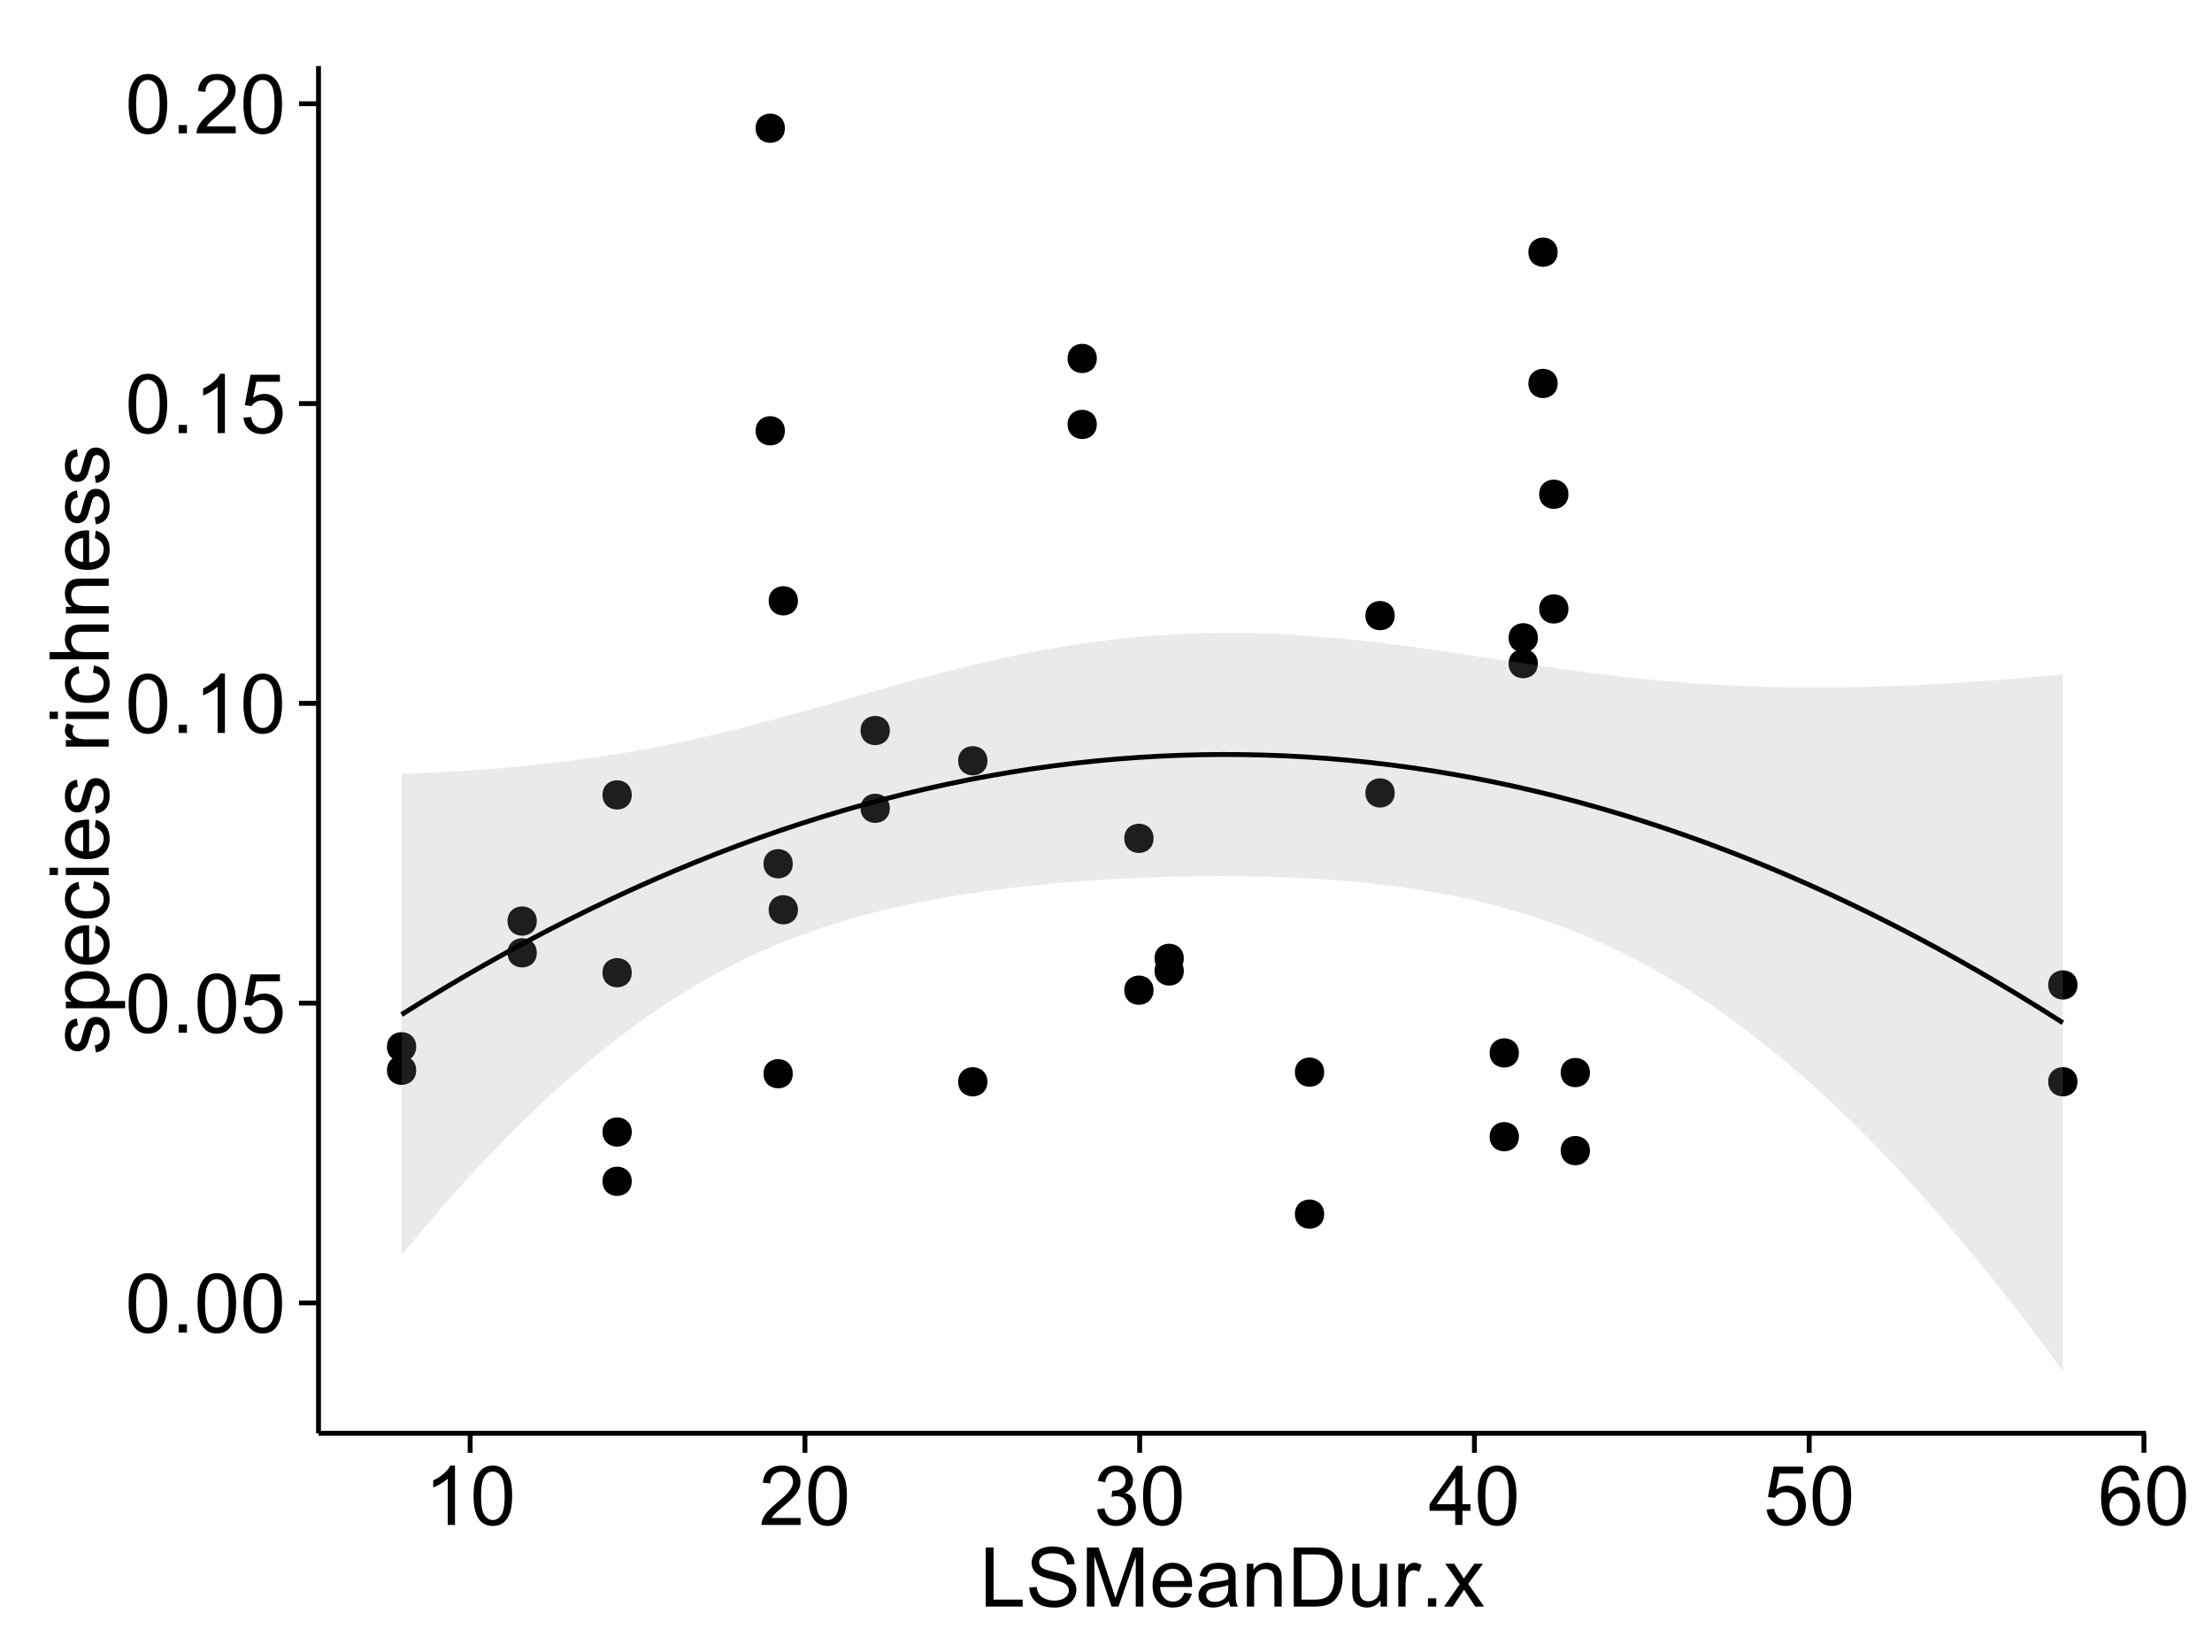 <?xml version="1.0" encoding="UTF-8"?>
<svg xmlns="http://www.w3.org/2000/svg" xmlns:xlink="http://www.w3.org/1999/xlink" width="482pt" height="360pt" viewBox="0 0 482 360" version="1.1">
<defs>
<g>
<symbol overflow="visible" id="glyph0-0">
<path style="stroke:none;" d="M 0.746 -6.355 C 0.742 -7.875 0.898 -9.102 1.215 -10.031 C 1.527 -10.961 1.996 -11.676 2.613 -12.18 C 3.23 -12.684 4.008 -12.938 4.949 -12.938 C 5.637 -12.938 6.242 -12.797 6.766 -12.52 C 7.285 -12.238 7.715 -11.836 8.059 -11.316 C 8.395 -10.789 8.664 -10.152 8.859 -9.398 C 9.051 -8.645 9.145 -7.629 9.148 -6.355 C 9.145 -4.84 8.992 -3.617 8.684 -2.691 C 8.371 -1.762 7.906 -1.047 7.289 -0.539 C 6.672 -0.035 5.891 0.215 4.949 0.219 C 3.703 0.215 2.727 -0.227 2.023 -1.117 C 1.168 -2.188 0.742 -3.934 0.746 -6.355 Z M 2.375 -6.355 C 2.371 -4.234 2.621 -2.824 3.117 -2.129 C 3.609 -1.426 4.219 -1.078 4.949 -1.082 C 5.672 -1.078 6.281 -1.43 6.781 -2.137 C 7.273 -2.836 7.523 -4.242 7.523 -6.355 C 7.523 -8.473 7.273 -9.883 6.781 -10.582 C 6.281 -11.277 5.664 -11.625 4.93 -11.629 C 4.199 -11.625 3.621 -11.316 3.191 -10.703 C 2.645 -9.918 2.371 -8.469 2.375 -6.355 Z M 2.375 -6.355 "/>
</symbol>
<symbol overflow="visible" id="glyph0-1">
<path style="stroke:none;" d="M 1.633 0 L 1.633 -1.801 L 3.438 -1.801 L 3.438 0 Z M 1.633 0 "/>
</symbol>
<symbol overflow="visible" id="glyph0-2">
<path style="stroke:none;" d="M 0.746 -3.375 L 2.406 -3.516 C 2.527 -2.707 2.812 -2.098 3.266 -1.691 C 3.711 -1.281 4.254 -1.078 4.887 -1.082 C 5.648 -1.078 6.293 -1.363 6.82 -1.941 C 7.344 -2.512 7.605 -3.273 7.609 -4.227 C 7.605 -5.125 7.352 -5.84 6.848 -6.363 C 6.34 -6.883 5.676 -7.141 4.859 -7.145 C 4.344 -7.141 3.887 -7.027 3.48 -6.797 C 3.07 -6.566 2.746 -6.266 2.516 -5.898 L 1.027 -6.09 L 2.277 -12.711 L 8.684 -12.711 L 8.684 -11.195 L 3.543 -11.195 L 2.848 -7.734 C 3.621 -8.273 4.43 -8.543 5.281 -8.543 C 6.402 -8.543 7.352 -8.152 8.129 -7.371 C 8.898 -6.59 9.285 -5.586 9.289 -4.367 C 9.285 -3.195 8.945 -2.188 8.27 -1.344 C 7.441 -0.301 6.316 0.215 4.887 0.219 C 3.715 0.215 2.758 -0.109 2.016 -0.766 C 1.273 -1.418 0.848 -2.289 0.746 -3.375 Z M 0.746 -3.375 "/>
</symbol>
<symbol overflow="visible" id="glyph0-3">
<path style="stroke:none;" d="M 6.707 0 L 5.125 0 L 5.125 -10.082 C 4.742 -9.715 4.242 -9.352 3.625 -8.988 C 3.004 -8.625 2.449 -8.352 1.961 -8.172 L 1.961 -9.703 C 2.844 -10.117 3.617 -10.621 4.281 -11.215 C 4.941 -11.805 5.41 -12.379 5.688 -12.938 L 6.707 -12.938 Z M 6.707 0 "/>
</symbol>
<symbol overflow="visible" id="glyph0-4">
<path style="stroke:none;" d="M 9.062 -1.52 L 9.062 0 L 0.547 0 C 0.531 -0.379 0.594 -0.742 0.73 -1.098 C 0.945 -1.676 1.293 -2.25 1.77 -2.812 C 2.246 -3.375 2.934 -4.023 3.84 -4.766 C 5.238 -5.906 6.188 -6.816 6.68 -7.492 C 7.172 -8.16 7.418 -8.793 7.418 -9.395 C 7.418 -10.02 7.191 -10.551 6.746 -10.98 C 6.293 -11.41 5.711 -11.625 4.992 -11.629 C 4.23 -11.625 3.621 -11.395 3.164 -10.941 C 2.703 -10.48 2.469 -9.848 2.469 -9.043 L 0.844 -9.211 C 0.953 -10.422 1.371 -11.344 2.102 -11.984 C 2.824 -12.617 3.801 -12.938 5.027 -12.938 C 6.262 -12.938 7.238 -12.594 7.961 -11.91 C 8.68 -11.223 9.039 -10.371 9.043 -9.359 C 9.039 -8.84 8.934 -8.336 8.727 -7.84 C 8.512 -7.34 8.164 -6.812 7.676 -6.266 C 7.188 -5.711 6.375 -4.957 5.238 -4 C 4.285 -3.199 3.676 -2.66 3.41 -2.379 C 3.141 -2.094 2.918 -1.805 2.742 -1.52 Z M 9.062 -1.52 "/>
</symbol>
<symbol overflow="visible" id="glyph0-5">
<path style="stroke:none;" d="M 0.758 -3.402 L 2.336 -3.613 C 2.516 -2.711 2.824 -2.062 3.266 -1.672 C 3.699 -1.273 4.23 -1.078 4.859 -1.082 C 5.602 -1.078 6.23 -1.336 6.746 -1.855 C 7.254 -2.367 7.512 -3.004 7.516 -3.77 C 7.512 -4.492 7.273 -5.094 6.801 -5.566 C 6.324 -6.035 5.723 -6.27 4.992 -6.273 C 4.691 -6.27 4.316 -6.211 3.875 -6.102 L 4.051 -7.488 C 4.152 -7.473 4.238 -7.465 4.305 -7.469 C 4.977 -7.465 5.582 -7.641 6.125 -7.996 C 6.66 -8.344 6.93 -8.887 6.934 -9.625 C 6.93 -10.199 6.734 -10.68 6.344 -11.062 C 5.949 -11.445 5.441 -11.637 4.824 -11.637 C 4.207 -11.637 3.695 -11.441 3.285 -11.055 C 2.875 -10.668 2.613 -10.09 2.496 -9.316 L 0.914 -9.598 C 1.105 -10.656 1.543 -11.477 2.23 -12.062 C 2.914 -12.645 3.766 -12.938 4.789 -12.938 C 5.488 -12.938 6.137 -12.785 6.73 -12.484 C 7.32 -12.18 7.773 -11.77 8.09 -11.25 C 8.402 -10.727 8.559 -10.172 8.562 -9.59 C 8.559 -9.031 8.41 -8.523 8.113 -8.066 C 7.812 -7.609 7.371 -7.246 6.785 -6.977 C 7.547 -6.801 8.137 -6.438 8.562 -5.883 C 8.98 -5.328 9.191 -4.633 9.195 -3.805 C 9.191 -2.676 8.781 -1.723 7.965 -0.945 C 7.141 -0.164 6.105 0.223 4.852 0.227 C 3.719 0.223 2.777 -0.109 2.035 -0.781 C 1.285 -1.453 0.859 -2.328 0.758 -3.402 Z M 0.758 -3.402 "/>
</symbol>
<symbol overflow="visible" id="glyph0-6">
<path style="stroke:none;" d="M 5.82 0 L 5.82 -3.086 L 0.227 -3.086 L 0.227 -4.535 L 6.109 -12.883 L 7.398 -12.883 L 7.398 -4.535 L 9.141 -4.535 L 9.141 -3.086 L 7.398 -3.086 L 7.398 0 Z M 5.82 -4.535 L 5.82 -10.344 L 1.785 -4.535 Z M 5.82 -4.535 "/>
</symbol>
<symbol overflow="visible" id="glyph0-7">
<path style="stroke:none;" d="M 8.957 -9.73 L 7.383 -9.605 C 7.242 -10.223 7.043 -10.676 6.785 -10.961 C 6.355 -11.41 5.828 -11.637 5.203 -11.637 C 4.695 -11.637 4.25 -11.496 3.875 -11.215 C 3.375 -10.852 2.984 -10.32 2.695 -9.625 C 2.406 -8.926 2.258 -7.934 2.25 -6.645 C 2.629 -7.223 3.094 -7.652 3.645 -7.938 C 4.195 -8.215 4.773 -8.355 5.379 -8.359 C 6.434 -8.355 7.328 -7.969 8.07 -7.195 C 8.809 -6.418 9.18 -5.414 9.184 -4.184 C 9.18 -3.371 9.008 -2.617 8.66 -1.926 C 8.312 -1.23 7.832 -0.699 7.227 -0.332 C 6.613 0.035 5.922 0.215 5.148 0.219 C 3.828 0.215 2.754 -0.266 1.922 -1.234 C 1.09 -2.199 0.672 -3.797 0.676 -6.031 C 0.672 -8.516 1.133 -10.328 2.055 -11.461 C 2.855 -12.445 3.938 -12.938 5.301 -12.938 C 6.312 -12.938 7.141 -12.652 7.789 -12.086 C 8.434 -11.516 8.824 -10.73 8.957 -9.73 Z M 2.496 -4.176 C 2.496 -3.629 2.609 -3.105 2.844 -2.609 C 3.07 -2.109 3.395 -1.73 3.812 -1.473 C 4.227 -1.207 4.664 -1.078 5.125 -1.082 C 5.789 -1.078 6.363 -1.348 6.844 -1.891 C 7.324 -2.426 7.562 -3.156 7.566 -4.086 C 7.562 -4.973 7.328 -5.676 6.855 -6.191 C 6.379 -6.703 5.781 -6.961 5.062 -6.961 C 4.348 -6.961 3.738 -6.703 3.242 -6.191 C 2.742 -5.676 2.496 -5.004 2.496 -4.176 Z M 2.496 -4.176 "/>
</symbol>
<symbol overflow="visible" id="glyph0-8">
<path style="stroke:none;" d="M 1.32 0 L 1.32 -12.883 L 3.023 -12.883 L 3.023 -1.52 L 9.367 -1.52 L 9.367 0 Z M 1.32 0 "/>
</symbol>
<symbol overflow="visible" id="glyph0-9">
<path style="stroke:none;" d="M 0.809 -4.141 L 2.418 -4.281 C 2.492 -3.633 2.668 -3.102 2.949 -2.691 C 3.223 -2.277 3.656 -1.945 4.246 -1.691 C 4.828 -1.434 5.488 -1.305 6.223 -1.309 C 6.871 -1.305 7.445 -1.402 7.945 -1.598 C 8.441 -1.789 8.809 -2.055 9.055 -2.395 C 9.297 -2.727 9.422 -3.094 9.422 -3.5 C 9.422 -3.898 9.305 -4.25 9.07 -4.555 C 8.836 -4.852 8.449 -5.105 7.91 -5.316 C 7.562 -5.449 6.797 -5.66 5.613 -5.945 C 4.43 -6.227 3.602 -6.496 3.129 -6.75 C 2.512 -7.07 2.051 -7.469 1.754 -7.949 C 1.449 -8.422 1.301 -8.957 1.301 -9.555 C 1.301 -10.203 1.484 -10.812 1.852 -11.379 C 2.219 -11.941 2.758 -12.367 3.469 -12.664 C 4.18 -12.953 4.969 -13.102 5.836 -13.105 C 6.789 -13.102 7.629 -12.945 8.363 -12.641 C 9.09 -12.328 9.652 -11.879 10.043 -11.285 C 10.434 -10.688 10.645 -10.008 10.68 -9.254 L 9.043 -9.133 C 8.953 -9.941 8.656 -10.555 8.152 -10.977 C 7.641 -11.391 6.895 -11.602 5.906 -11.602 C 4.875 -11.602 4.121 -11.41 3.652 -11.035 C 3.176 -10.652 2.941 -10.199 2.945 -9.668 C 2.941 -9.203 3.109 -8.82 3.445 -8.523 C 3.773 -8.223 4.629 -7.918 6.016 -7.605 C 7.398 -7.293 8.348 -7.02 8.867 -6.785 C 9.613 -6.438 10.168 -5.996 10.527 -5.469 C 10.883 -4.938 11.062 -4.328 11.066 -3.641 C 11.062 -2.949 10.867 -2.305 10.477 -1.699 C 10.082 -1.09 9.516 -0.617 8.781 -0.285 C 8.043 0.051 7.215 0.215 6.301 0.219 C 5.133 0.215 4.156 0.051 3.371 -0.289 C 2.578 -0.625 1.961 -1.137 1.516 -1.824 C 1.066 -2.504 0.832 -3.277 0.809 -4.141 Z M 0.809 -4.141 "/>
</symbol>
<symbol overflow="visible" id="glyph0-10">
<path style="stroke:none;" d="M 1.336 0 L 1.336 -12.883 L 3.902 -12.883 L 6.953 -3.762 C 7.23 -2.91 7.434 -2.273 7.566 -1.855 C 7.711 -2.32 7.941 -3.008 8.254 -3.922 L 11.336 -12.883 L 13.633 -12.883 L 13.633 0 L 11.988 0 L 11.988 -10.785 L 8.242 0 L 6.707 0 L 2.98 -10.969 L 2.98 0 Z M 1.336 0 "/>
</symbol>
<symbol overflow="visible" id="glyph0-11">
<path style="stroke:none;" d="M 7.578 -3.008 L 9.211 -2.805 C 8.953 -1.848 8.473 -1.105 7.777 -0.578 C 7.078 -0.051 6.188 0.211 5.105 0.211 C 3.738 0.211 2.656 -0.207 1.859 -1.051 C 1.055 -1.887 0.656 -3.066 0.66 -4.586 C 0.656 -6.156 1.059 -7.375 1.871 -8.246 C 2.676 -9.109 3.727 -9.543 5.02 -9.547 C 6.266 -9.543 7.285 -9.117 8.078 -8.27 C 8.867 -7.418 9.262 -6.223 9.266 -4.684 C 9.262 -4.586 9.258 -4.445 9.254 -4.262 L 2.293 -4.262 C 2.348 -3.234 2.641 -2.449 3.164 -1.906 C 3.684 -1.359 4.332 -1.09 5.117 -1.09 C 5.691 -1.09 6.188 -1.242 6.598 -1.547 C 7.008 -1.852 7.332 -2.336 7.578 -3.008 Z M 2.383 -5.562 L 7.594 -5.562 C 7.523 -6.344 7.324 -6.934 6.996 -7.328 C 6.492 -7.934 5.836 -8.238 5.035 -8.242 C 4.305 -8.238 3.695 -7.996 3.203 -7.512 C 2.707 -7.027 2.434 -6.375 2.383 -5.562 Z M 2.383 -5.562 "/>
</symbol>
<symbol overflow="visible" id="glyph0-12">
<path style="stroke:none;" d="M 7.277 -1.152 C 6.691 -0.652 6.125 -0.301 5.586 -0.098 C 5.039 0.109 4.457 0.211 3.84 0.211 C 2.812 0.211 2.027 -0.039 1.477 -0.539 C 0.922 -1.039 0.645 -1.68 0.648 -2.461 C 0.645 -2.918 0.75 -3.336 0.961 -3.715 C 1.168 -4.09 1.438 -4.391 1.777 -4.621 C 2.113 -4.848 2.496 -5.02 2.918 -5.141 C 3.227 -5.219 3.695 -5.301 4.324 -5.379 C 5.602 -5.531 6.539 -5.711 7.145 -5.922 C 7.148 -6.137 7.152 -6.273 7.156 -6.336 C 7.152 -6.977 7.004 -7.434 6.707 -7.699 C 6.301 -8.055 5.699 -8.23 4.906 -8.234 C 4.156 -8.23 3.609 -8.102 3.258 -7.844 C 2.902 -7.582 2.637 -7.121 2.469 -6.461 L 0.922 -6.672 C 1.059 -7.332 1.293 -7.867 1.617 -8.273 C 1.938 -8.68 2.402 -8.992 3.016 -9.215 C 3.621 -9.434 4.328 -9.543 5.133 -9.547 C 5.93 -9.543 6.574 -9.449 7.074 -9.266 C 7.566 -9.074 7.934 -8.84 8.172 -8.555 C 8.402 -8.27 8.566 -7.91 8.664 -7.48 C 8.715 -7.207 8.742 -6.719 8.746 -6.02 L 8.746 -3.91 C 8.742 -2.434 8.773 -1.504 8.844 -1.117 C 8.906 -0.727 9.043 -0.355 9.246 0 L 7.594 0 C 7.43 -0.328 7.324 -0.711 7.277 -1.152 Z M 7.145 -4.684 C 6.566 -4.445 5.707 -4.246 4.562 -4.086 C 3.91 -3.988 3.449 -3.883 3.18 -3.77 C 2.91 -3.648 2.703 -3.477 2.555 -3.254 C 2.406 -3.027 2.332 -2.777 2.336 -2.504 C 2.332 -2.078 2.492 -1.727 2.816 -1.449 C 3.133 -1.164 3.602 -1.023 4.219 -1.027 C 4.828 -1.023 5.367 -1.156 5.844 -1.426 C 6.312 -1.691 6.664 -2.059 6.891 -2.523 C 7.059 -2.879 7.141 -3.406 7.145 -4.105 Z M 7.145 -4.684 "/>
</symbol>
<symbol overflow="visible" id="glyph0-13">
<path style="stroke:none;" d="M 1.188 0 L 1.188 -9.336 L 2.609 -9.336 L 2.609 -8.008 C 3.293 -9.031 4.285 -9.543 5.582 -9.547 C 6.141 -9.543 6.656 -9.441 7.133 -9.242 C 7.602 -9.035 7.957 -8.77 8.191 -8.445 C 8.426 -8.113 8.59 -7.727 8.684 -7.277 C 8.742 -6.98 8.77 -6.465 8.773 -5.738 L 8.773 0 L 7.188 0 L 7.188 -5.68 C 7.184 -6.32 7.121 -6.801 7.004 -7.121 C 6.879 -7.438 6.66 -7.695 6.348 -7.887 C 6.031 -8.074 5.664 -8.168 5.246 -8.172 C 4.566 -8.168 3.984 -7.953 3.5 -7.531 C 3.008 -7.102 2.766 -6.293 2.77 -5.098 L 2.77 0 Z M 1.188 0 "/>
</symbol>
<symbol overflow="visible" id="glyph0-14">
<path style="stroke:none;" d="M 1.391 0 L 1.391 -12.883 L 5.828 -12.883 C 6.824 -12.879 7.59 -12.816 8.121 -12.699 C 8.855 -12.527 9.484 -12.223 10.012 -11.777 C 10.688 -11.199 11.195 -10.465 11.535 -9.574 C 11.867 -8.68 12.035 -7.656 12.039 -6.512 C 12.035 -5.531 11.922 -4.664 11.695 -3.91 C 11.469 -3.152 11.176 -2.527 10.816 -2.035 C 10.457 -1.535 10.066 -1.145 9.645 -0.863 C 9.219 -0.574 8.703 -0.359 8.105 -0.219 C 7.504 -0.07 6.816 0 6.039 0 Z M 3.094 -1.52 L 5.844 -1.52 C 6.688 -1.516 7.355 -1.598 7.844 -1.758 C 8.324 -1.914 8.711 -2.137 9 -2.426 C 9.402 -2.828 9.715 -3.371 9.941 -4.055 C 10.164 -4.734 10.277 -5.562 10.281 -6.539 C 10.277 -7.887 10.055 -8.922 9.617 -9.645 C 9.172 -10.367 8.637 -10.852 8.008 -11.102 C 7.547 -11.273 6.812 -11.359 5.801 -11.363 L 3.094 -11.363 Z M 3.094 -1.52 "/>
</symbol>
<symbol overflow="visible" id="glyph0-15">
<path style="stroke:none;" d="M 7.305 0 L 7.305 -1.371 C 6.574 -0.316 5.586 0.211 4.344 0.211 C 3.789 0.211 3.273 0.105 2.797 -0.105 C 2.316 -0.316 1.965 -0.578 1.734 -0.898 C 1.504 -1.215 1.34 -1.609 1.25 -2.074 C 1.18 -2.383 1.148 -2.875 1.152 -3.551 L 1.152 -9.336 L 2.734 -9.336 L 2.734 -4.156 C 2.73 -3.328 2.762 -2.773 2.828 -2.488 C 2.926 -2.07 3.137 -1.742 3.461 -1.508 C 3.781 -1.266 4.18 -1.148 4.656 -1.152 C 5.129 -1.148 5.574 -1.27 5.992 -1.516 C 6.406 -1.758 6.699 -2.09 6.875 -2.508 C 7.047 -2.926 7.137 -3.531 7.137 -4.332 L 7.137 -9.336 L 8.719 -9.336 L 8.719 0 Z M 7.305 0 "/>
</symbol>
<symbol overflow="visible" id="glyph0-16">
<path style="stroke:none;" d="M 1.168 0 L 1.168 -9.336 L 2.594 -9.336 L 2.594 -7.918 C 2.953 -8.578 3.289 -9.016 3.598 -9.23 C 3.906 -9.438 4.242 -9.543 4.613 -9.547 C 5.145 -9.543 5.688 -9.375 6.242 -9.035 L 5.695 -7.566 C 5.309 -7.793 4.922 -7.91 4.535 -7.91 C 4.188 -7.91 3.875 -7.805 3.602 -7.598 C 3.324 -7.387 3.129 -7.098 3.016 -6.734 C 2.836 -6.168 2.746 -5.555 2.75 -4.887 L 2.75 0 Z M 1.168 0 "/>
</symbol>
<symbol overflow="visible" id="glyph0-17">
<path style="stroke:none;" d="M 0.133 0 L 3.543 -4.852 L 0.387 -9.336 L 2.363 -9.336 L 3.797 -7.145 C 4.066 -6.727 4.281 -6.379 4.445 -6.102 C 4.703 -6.484 4.941 -6.828 5.16 -7.129 L 6.734 -9.336 L 8.621 -9.336 L 5.398 -4.938 L 8.867 0 L 6.926 0 L 5.008 -2.898 L 4.5 -3.684 L 2.047 0 Z M 0.133 0 "/>
</symbol>
<symbol overflow="visible" id="glyph1-0">
<path style="stroke:none;" d="M -2.785 -0.555 L -3.031 -2.117 C -2.402 -2.203 -1.922 -2.449 -1.59 -2.852 C -1.254 -3.25 -1.09 -3.812 -1.09 -4.535 C -1.09 -5.262 -1.234 -5.801 -1.531 -6.152 C -1.824 -6.504 -2.172 -6.68 -2.574 -6.68 C -2.926 -6.68 -3.207 -6.523 -3.418 -6.215 C -3.555 -5.996 -3.734 -5.457 -3.953 -4.598 C -4.246 -3.434 -4.5 -2.629 -4.715 -2.184 C -4.926 -1.734 -5.223 -1.395 -5.602 -1.164 C -5.98 -0.93 -6.398 -0.812 -6.855 -0.816 C -7.27 -0.812 -7.652 -0.91 -8.012 -1.102 C -8.363 -1.293 -8.66 -1.551 -8.895 -1.883 C -9.074 -2.125 -9.227 -2.461 -9.355 -2.887 C -9.48 -3.309 -9.543 -3.766 -9.547 -4.254 C -9.543 -4.984 -9.438 -5.625 -9.23 -6.184 C -9.016 -6.734 -8.73 -7.145 -8.371 -7.41 C -8.008 -7.672 -7.527 -7.852 -6.926 -7.953 L -6.715 -6.406 C -7.195 -6.332 -7.57 -6.129 -7.84 -5.797 C -8.105 -5.457 -8.238 -4.98 -8.242 -4.367 C -8.238 -3.637 -8.117 -3.121 -7.883 -2.812 C -7.641 -2.5 -7.359 -2.344 -7.039 -2.348 C -6.832 -2.344 -6.648 -2.406 -6.484 -2.539 C -6.312 -2.664 -6.172 -2.867 -6.062 -3.148 C -6.004 -3.301 -5.871 -3.766 -5.66 -4.543 C -5.359 -5.66 -5.113 -6.441 -4.926 -6.887 C -4.734 -7.324 -4.457 -7.672 -4.094 -7.926 C -3.73 -8.176 -3.281 -8.301 -2.742 -8.305 C -2.211 -8.301 -1.711 -8.148 -1.25 -7.844 C -0.781 -7.535 -0.422 -7.09 -0.172 -6.512 C 0.086 -5.926 0.211 -5.27 0.211 -4.543 C 0.211 -3.328 -0.039 -2.406 -0.543 -1.77 C -1.047 -1.133 -1.793 -0.727 -2.785 -0.555 Z M -2.785 -0.555 "/>
</symbol>
<symbol overflow="visible" id="glyph1-1">
<path style="stroke:none;" d="M 3.578 -1.188 L -9.336 -1.188 L -9.336 -2.629 L -8.121 -2.629 C -8.594 -2.965 -8.949 -3.348 -9.188 -3.777 C -9.426 -4.203 -9.543 -4.723 -9.547 -5.336 C -9.543 -6.129 -9.34 -6.832 -8.93 -7.445 C -8.516 -8.051 -7.934 -8.512 -7.191 -8.824 C -6.441 -9.133 -5.625 -9.285 -4.738 -9.289 C -3.781 -9.285 -2.922 -9.113 -2.156 -8.773 C -1.391 -8.43 -0.805 -7.934 -0.398 -7.281 C 0.008 -6.625 0.211 -5.938 0.211 -5.219 C 0.211 -4.691 0.102 -4.219 -0.121 -3.801 C -0.344 -3.379 -0.625 -3.035 -0.965 -2.77 L 3.578 -2.77 Z M -4.613 -2.621 C -3.41 -2.613 -2.523 -2.855 -1.949 -3.348 C -1.375 -3.832 -1.09 -4.422 -1.09 -5.117 C -1.09 -5.816 -1.387 -6.418 -1.98 -6.922 C -2.574 -7.418 -3.496 -7.668 -4.746 -7.672 C -5.934 -7.668 -6.824 -7.426 -7.418 -6.938 C -8.008 -6.449 -8.301 -5.863 -8.305 -5.188 C -8.301 -4.508 -7.988 -3.914 -7.359 -3.398 C -6.727 -2.879 -5.809 -2.617 -4.613 -2.621 Z M -4.613 -2.621 "/>
</symbol>
<symbol overflow="visible" id="glyph1-2">
<path style="stroke:none;" d="M -3.004 -7.578 L -2.805 -9.211 C -1.848 -8.953 -1.105 -8.473 -0.578 -7.777 C -0.051 -7.078 0.211 -6.188 0.211 -5.105 C 0.211 -3.738 -0.207 -2.656 -1.051 -1.859 C -1.887 -1.055 -3.066 -0.656 -4.586 -0.66 C -6.156 -0.656 -7.375 -1.059 -8.246 -1.871 C -9.109 -2.676 -9.543 -3.727 -9.547 -5.02 C -9.543 -6.266 -9.117 -7.285 -8.27 -8.078 C -7.418 -8.867 -6.223 -9.262 -4.684 -9.266 C -4.586 -9.262 -4.445 -9.258 -4.262 -9.254 L -4.262 -2.293 C -3.234 -2.348 -2.449 -2.641 -1.906 -3.164 C -1.359 -3.684 -1.09 -4.332 -1.09 -5.117 C -1.09 -5.691 -1.242 -6.188 -1.547 -6.598 C -1.852 -7.008 -2.336 -7.332 -3.004 -7.578 Z M -5.562 -2.383 L -5.562 -7.594 C -6.344 -7.523 -6.934 -7.324 -7.328 -6.996 C -7.934 -6.492 -8.238 -5.836 -8.242 -5.035 C -8.238 -4.305 -7.996 -3.695 -7.512 -3.203 C -7.027 -2.707 -6.375 -2.434 -5.562 -2.383 Z M -5.562 -2.383 "/>
</symbol>
<symbol overflow="visible" id="glyph1-3">
<path style="stroke:none;" d="M -3.418 -7.277 L -3.215 -8.832 C -2.141 -8.66 -1.301 -8.227 -0.699 -7.527 C -0.09 -6.824 0.211 -5.965 0.211 -4.949 C 0.211 -3.668 -0.203 -2.641 -1.039 -1.867 C -1.871 -1.09 -3.07 -0.703 -4.633 -0.703 C -5.637 -0.703 -6.52 -0.867 -7.277 -1.203 C -8.031 -1.535 -8.598 -2.047 -8.977 -2.73 C -9.355 -3.41 -9.543 -4.152 -9.547 -4.957 C -9.543 -5.969 -9.289 -6.797 -8.777 -7.441 C -8.262 -8.086 -7.531 -8.5 -6.59 -8.684 L -6.355 -7.145 C -6.98 -6.996 -7.453 -6.738 -7.77 -6.367 C -8.082 -5.992 -8.238 -5.543 -8.242 -5.02 C -8.238 -4.219 -7.953 -3.57 -7.387 -3.074 C -6.812 -2.574 -5.91 -2.324 -4.676 -2.328 C -3.422 -2.324 -2.508 -2.566 -1.941 -3.047 C -1.371 -3.527 -1.09 -4.152 -1.09 -4.93 C -1.09 -5.547 -1.277 -6.066 -1.66 -6.484 C -2.035 -6.898 -2.621 -7.164 -3.418 -7.277 Z M -3.418 -7.277 "/>
</symbol>
<symbol overflow="visible" id="glyph1-4">
<path style="stroke:none;" d="M -11.066 -1.195 L -12.883 -1.195 L -12.883 -2.777 L -11.066 -2.777 Z M 0 -1.195 L -9.336 -1.195 L -9.336 -2.777 L 0 -2.777 Z M 0 -1.195 "/>
</symbol>
<symbol overflow="visible" id="glyph1-5">
<path style="stroke:none;" d=""/>
</symbol>
<symbol overflow="visible" id="glyph1-6">
<path style="stroke:none;" d="M 0 -1.168 L -9.336 -1.168 L -9.336 -2.594 L -7.918 -2.594 C -8.578 -2.953 -9.016 -3.289 -9.23 -3.598 C -9.438 -3.906 -9.543 -4.242 -9.547 -4.613 C -9.543 -5.145 -9.375 -5.688 -9.035 -6.242 L -7.566 -5.695 C -7.793 -5.309 -7.91 -4.922 -7.91 -4.535 C -7.91 -4.188 -7.805 -3.875 -7.598 -3.602 C -7.387 -3.324 -7.098 -3.129 -6.734 -3.016 C -6.168 -2.836 -5.555 -2.746 -4.887 -2.75 L 0 -2.75 Z M 0 -1.168 "/>
</symbol>
<symbol overflow="visible" id="glyph1-7">
<path style="stroke:none;" d="M 0 -1.188 L -12.883 -1.188 L -12.883 -2.77 L -8.262 -2.77 C -9.117 -3.504 -9.543 -4.434 -9.547 -5.562 C -9.543 -6.25 -9.406 -6.852 -9.137 -7.363 C -8.859 -7.871 -8.484 -8.234 -8.004 -8.457 C -7.523 -8.676 -6.824 -8.789 -5.914 -8.789 L 0 -8.789 L 0 -7.207 L -5.914 -7.207 C -6.703 -7.207 -7.281 -7.035 -7.641 -6.691 C -8 -6.348 -8.18 -5.863 -8.184 -5.238 C -8.18 -4.77 -8.059 -4.328 -7.816 -3.914 C -7.574 -3.5 -7.242 -3.203 -6.828 -3.031 C -6.406 -2.852 -5.832 -2.766 -5.105 -2.77 L 0 -2.77 Z M 0 -1.188 "/>
</symbol>
<symbol overflow="visible" id="glyph1-8">
<path style="stroke:none;" d="M 0 -1.188 L -9.336 -1.188 L -9.336 -2.609 L -8.008 -2.609 C -9.031 -3.293 -9.543 -4.285 -9.547 -5.582 C -9.543 -6.141 -9.441 -6.656 -9.242 -7.133 C -9.035 -7.602 -8.77 -7.957 -8.445 -8.191 C -8.113 -8.426 -7.727 -8.59 -7.277 -8.684 C -6.98 -8.742 -6.465 -8.77 -5.738 -8.773 L 0 -8.773 L 0 -7.188 L -5.68 -7.188 C -6.32 -7.184 -6.801 -7.121 -7.121 -7.004 C -7.438 -6.879 -7.695 -6.66 -7.887 -6.348 C -8.074 -6.031 -8.168 -5.664 -8.172 -5.246 C -8.168 -4.57 -7.953 -3.992 -7.531 -3.504 C -7.102 -3.012 -6.293 -2.766 -5.098 -2.77 L 0 -2.77 Z M 0 -1.188 "/>
</symbol>
</g>
<clipPath id="clip1">
  <path d="M 69.406 14.398 L 468.602 14.398 L 468.602 313.305 L 69.406 313.305 Z M 69.406 14.398 "/>
</clipPath>
</defs>
<g id="surface3186">
<rect x="0" y="0" width="482" height="360" style="fill:rgb(100%,100%,100%);fill-opacity:1;stroke:none;"/>
<rect x="0" y="0" width="482" height="360" style="fill:rgb(100%,100%,100%);fill-opacity:1;stroke:none;"/>
<path style="fill:none;stroke-width:1.063;stroke-linecap:round;stroke-linejoin:round;stroke:rgb(100%,100%,100%);stroke-opacity:1;stroke-miterlimit:10;" d="M 0 360 L 482 360 L 482 0 L 0 0 Z M 0 360 "/>
<g clip-path="url(#clip1)" clip-rule="nonzero">
<path style=" stroke:none;fill-rule:nonzero;fill:rgb(100%,100%,100%);fill-opacity:1;" d="M 69.406 312.305 L 467.602 312.305 L 467.602 14.398 L 69.406 14.398 Z M 69.406 312.305 "/>
<path style=" stroke:none;fill-rule:nonzero;fill:rgb(0%,0%,0%);fill-opacity:1;" d="M 192.832 176.125 C 192.832 178.957 188.578 178.957 188.578 176.125 C 188.578 173.289 192.832 173.289 192.832 176.125 "/>
<path style=" stroke:none;fill-rule:nonzero;fill:rgb(0%,0%,0%);fill-opacity:1;" d="M 136.598 211.941 C 136.598 214.777 132.348 214.777 132.348 211.941 C 132.348 209.109 136.598 209.109 136.598 211.941 "/>
<path style=" stroke:none;fill-rule:nonzero;fill:rgb(0%,0%,0%);fill-opacity:1;" d="M 171.684 233.957 C 171.684 236.793 167.434 236.793 167.434 233.957 C 167.434 231.125 171.684 231.125 171.684 233.957 "/>
<path style=" stroke:none;fill-rule:nonzero;fill:rgb(0%,0%,0%);fill-opacity:1;" d="M 136.598 173.211 C 136.598 176.043 132.348 176.043 132.348 173.211 C 132.348 170.375 136.598 170.375 136.598 173.211 "/>
<path style=" stroke:none;fill-rule:nonzero;fill:rgb(0%,0%,0%);fill-opacity:1;" d="M 338.352 83.551 C 338.352 86.383 334.102 86.383 334.102 83.551 C 334.102 80.715 338.352 80.715 338.352 83.551 "/>
<path style=" stroke:none;fill-rule:nonzero;fill:rgb(0%,0%,0%);fill-opacity:1;" d="M 250.297 215.758 C 250.297 218.59 246.043 218.59 246.043 215.758 C 246.043 212.922 250.297 212.922 250.297 215.758 "/>
<path style=" stroke:none;fill-rule:nonzero;fill:rgb(0%,0%,0%);fill-opacity:1;" d="M 250.297 182.668 C 250.297 185.5 246.043 185.5 246.043 182.668 C 246.043 179.832 250.297 179.832 250.297 182.668 "/>
<path style=" stroke:none;fill-rule:nonzero;fill:rgb(0%,0%,0%);fill-opacity:1;" d="M 214.102 165.766 C 214.102 168.602 209.848 168.602 209.848 165.766 C 209.848 162.93 214.102 162.93 214.102 165.766 "/>
<path style=" stroke:none;fill-rule:nonzero;fill:rgb(0%,0%,0%);fill-opacity:1;" d="M 214.102 235.715 C 214.102 238.551 209.848 238.551 209.848 235.715 C 209.848 232.879 214.102 232.879 214.102 235.715 "/>
<path style=" stroke:none;fill-rule:nonzero;fill:rgb(0%,0%,0%);fill-opacity:1;" d="M 256.891 208.82 C 256.891 211.652 252.637 211.652 252.637 208.82 C 252.637 205.984 256.891 205.984 256.891 208.82 "/>
<path style=" stroke:none;fill-rule:nonzero;fill:rgb(0%,0%,0%);fill-opacity:1;" d="M 302.844 134.137 C 302.844 136.973 298.59 136.973 298.59 134.137 C 298.59 131.301 302.844 131.301 302.844 134.137 "/>
<path style=" stroke:none;fill-rule:nonzero;fill:rgb(0%,0%,0%);fill-opacity:1;" d="M 302.844 172.773 C 302.844 175.609 298.59 175.609 298.59 172.773 C 298.59 169.941 302.844 169.941 302.844 172.773 "/>
<path style=" stroke:none;fill-rule:nonzero;fill:rgb(0%,0%,0%);fill-opacity:1;" d="M 340.703 107.691 C 340.703 110.527 336.449 110.527 336.449 107.691 C 336.449 104.859 340.703 104.859 340.703 107.691 "/>
<path style=" stroke:none;fill-rule:nonzero;fill:rgb(0%,0%,0%);fill-opacity:1;" d="M 237.938 78.102 C 237.938 80.938 233.688 80.938 233.688 78.102 C 233.688 75.266 237.938 75.266 237.938 78.102 "/>
<path style=" stroke:none;fill-rule:nonzero;fill:rgb(0%,0%,0%);fill-opacity:1;" d="M 237.938 92.48 C 237.938 95.312 233.688 95.312 233.688 92.48 C 233.688 89.645 237.938 89.645 237.938 92.48 "/>
<path style=" stroke:none;fill-rule:nonzero;fill:rgb(0%,0%,0%);fill-opacity:1;" d="M 89.629 233.203 C 89.629 236.035 85.379 236.035 85.379 233.203 C 85.379 230.367 89.629 230.367 89.629 233.203 "/>
<path style=" stroke:none;fill-rule:nonzero;fill:rgb(0%,0%,0%);fill-opacity:1;" d="M 89.629 228.082 C 89.629 230.918 85.379 230.918 85.379 228.082 C 85.379 225.25 89.629 225.25 89.629 228.082 "/>
<path style=" stroke:none;fill-rule:nonzero;fill:rgb(0%,0%,0%);fill-opacity:1;" d="M 338.352 54.953 C 338.352 57.789 334.102 57.789 334.102 54.953 C 334.102 52.117 338.352 52.117 338.352 54.953 "/>
<path style=" stroke:none;fill-rule:nonzero;fill:rgb(0%,0%,0%);fill-opacity:1;" d="M 340.703 132.684 C 340.703 135.52 336.449 135.52 336.449 132.684 C 336.449 129.848 340.703 129.848 340.703 132.684 "/>
<path style=" stroke:none;fill-rule:nonzero;fill:rgb(0%,0%,0%);fill-opacity:1;" d="M 256.891 211.562 C 256.891 214.398 252.637 214.398 252.637 211.562 C 252.637 208.727 256.891 208.727 256.891 211.562 "/>
<path style=" stroke:none;fill-rule:nonzero;fill:rgb(0%,0%,0%);fill-opacity:1;" d="M 171.684 188.207 C 171.684 191.043 167.434 191.043 167.434 188.207 C 167.434 185.371 171.684 185.371 171.684 188.207 "/>
<path style=" stroke:none;fill-rule:nonzero;fill:rgb(0%,0%,0%);fill-opacity:1;" d="M 192.832 159.176 C 192.832 162.012 188.578 162.012 188.578 159.176 C 188.578 156.34 192.832 156.34 192.832 159.176 "/>
<path style=" stroke:none;fill-rule:nonzero;fill:rgb(0%,0%,0%);fill-opacity:1;" d="M 136.598 257.402 C 136.598 260.238 132.348 260.238 132.348 257.402 C 132.348 254.57 136.598 254.57 136.598 257.402 "/>
<path style=" stroke:none;fill-rule:nonzero;fill:rgb(0%,0%,0%);fill-opacity:1;" d="M 136.598 246.656 C 136.598 249.492 132.348 249.492 132.348 246.656 C 132.348 243.824 136.598 243.824 136.598 246.656 "/>
<path style=" stroke:none;fill-rule:nonzero;fill:rgb(0%,0%,0%);fill-opacity:1;" d="M 169.961 93.871 C 169.961 96.707 165.711 96.707 165.711 93.871 C 165.711 91.035 169.961 91.035 169.961 93.871 "/>
<path style=" stroke:none;fill-rule:nonzero;fill:rgb(0%,0%,0%);fill-opacity:1;" d="M 169.961 27.941 C 169.961 30.777 165.711 30.777 165.711 27.941 C 165.711 25.105 169.961 25.105 169.961 27.941 "/>
<path style=" stroke:none;fill-rule:nonzero;fill:rgb(0%,0%,0%);fill-opacity:1;" d="M 451.625 214.609 C 451.625 217.445 447.375 217.445 447.375 214.609 C 447.375 211.777 451.625 211.777 451.625 214.609 "/>
<path style=" stroke:none;fill-rule:nonzero;fill:rgb(0%,0%,0%);fill-opacity:1;" d="M 451.625 235.703 C 451.625 238.539 447.375 238.539 447.375 235.703 C 447.375 232.871 451.625 232.871 451.625 235.703 "/>
<path style=" stroke:none;fill-rule:nonzero;fill:rgb(0%,0%,0%);fill-opacity:1;" d="M 329.906 229.426 C 329.906 232.262 325.652 232.262 325.652 229.426 C 325.652 226.594 329.906 226.594 329.906 229.426 "/>
<path style=" stroke:none;fill-rule:nonzero;fill:rgb(0%,0%,0%);fill-opacity:1;" d="M 329.906 247.68 C 329.906 250.516 325.652 250.516 325.652 247.68 C 325.652 244.848 329.906 244.848 329.906 247.68 "/>
<path style=" stroke:none;fill-rule:nonzero;fill:rgb(0%,0%,0%);fill-opacity:1;" d="M 172.809 130.91 C 172.809 133.746 168.555 133.746 168.555 130.91 C 168.555 128.078 172.809 128.078 172.809 130.91 "/>
<path style=" stroke:none;fill-rule:nonzero;fill:rgb(0%,0%,0%);fill-opacity:1;" d="M 172.809 198.234 C 172.809 201.066 168.555 201.066 168.555 198.234 C 168.555 195.398 172.809 195.398 172.809 198.234 "/>
<path style=" stroke:none;fill-rule:nonzero;fill:rgb(0%,0%,0%);fill-opacity:1;" d="M 287.473 233.609 C 287.473 236.445 283.223 236.445 283.223 233.609 C 283.223 230.777 287.473 230.777 287.473 233.609 "/>
<path style=" stroke:none;fill-rule:nonzero;fill:rgb(0%,0%,0%);fill-opacity:1;" d="M 287.473 264.547 C 287.473 267.383 283.223 267.383 283.223 264.547 C 283.223 261.715 287.473 261.715 287.473 264.547 "/>
<path style=" stroke:none;fill-rule:nonzero;fill:rgb(0%,0%,0%);fill-opacity:1;" d="M 334.043 138.969 C 334.043 141.805 329.789 141.805 329.789 138.969 C 329.789 136.137 334.043 136.137 334.043 138.969 "/>
<path style=" stroke:none;fill-rule:nonzero;fill:rgb(0%,0%,0%);fill-opacity:1;" d="M 334.043 144.602 C 334.043 147.438 329.789 147.438 329.789 144.602 C 329.789 141.77 334.043 141.77 334.043 144.602 "/>
<path style=" stroke:none;fill-rule:nonzero;fill:rgb(0%,0%,0%);fill-opacity:1;" d="M 115.906 200.688 C 115.906 203.523 111.652 203.523 111.652 200.688 C 111.652 197.855 115.906 197.855 115.906 200.688 "/>
<path style=" stroke:none;fill-rule:nonzero;fill:rgb(0%,0%,0%);fill-opacity:1;" d="M 115.906 207.613 C 115.906 210.449 111.652 210.449 111.652 207.613 C 111.652 204.777 115.906 204.777 115.906 207.613 "/>
<path style=" stroke:none;fill-rule:nonzero;fill:rgb(0%,0%,0%);fill-opacity:1;" d="M 345.391 233.703 C 345.391 236.539 341.141 236.539 341.141 233.703 C 341.141 230.867 345.391 230.867 345.391 233.703 "/>
<path style=" stroke:none;fill-rule:nonzero;fill:rgb(0%,0%,0%);fill-opacity:1;" d="M 345.391 250.715 C 345.391 253.551 341.141 253.551 341.141 250.715 C 341.141 247.883 345.391 247.883 345.391 250.715 "/>
<path style=" stroke:none;fill-rule:nonzero;fill:rgb(0%,0%,0%);fill-opacity:1;" d="M 193.895 176.125 C 193.895 180.375 187.516 180.375 187.516 176.125 C 187.516 171.871 193.895 171.871 193.895 176.125 "/>
<path style=" stroke:none;fill-rule:nonzero;fill:rgb(0%,0%,0%);fill-opacity:1;" d="M 137.66 211.941 C 137.66 216.195 131.285 216.195 131.285 211.941 C 131.285 207.691 137.66 207.691 137.66 211.941 "/>
<path style=" stroke:none;fill-rule:nonzero;fill:rgb(0%,0%,0%);fill-opacity:1;" d="M 172.746 233.957 C 172.746 238.211 166.371 238.211 166.371 233.957 C 166.371 229.707 172.746 229.707 172.746 233.957 "/>
<path style=" stroke:none;fill-rule:nonzero;fill:rgb(0%,0%,0%);fill-opacity:1;" d="M 137.66 173.211 C 137.66 177.461 131.285 177.461 131.285 173.211 C 131.285 168.957 137.66 168.957 137.66 173.211 "/>
<path style=" stroke:none;fill-rule:nonzero;fill:rgb(0%,0%,0%);fill-opacity:1;" d="M 339.414 83.551 C 339.414 87.801 333.039 87.801 333.039 83.551 C 333.039 79.297 339.414 79.297 339.414 83.551 "/>
<path style=" stroke:none;fill-rule:nonzero;fill:rgb(0%,0%,0%);fill-opacity:1;" d="M 251.359 215.758 C 251.359 220.008 244.98 220.008 244.98 215.758 C 244.98 211.504 251.359 211.504 251.359 215.758 "/>
<path style=" stroke:none;fill-rule:nonzero;fill:rgb(0%,0%,0%);fill-opacity:1;" d="M 251.359 182.668 C 251.359 186.918 244.98 186.918 244.98 182.668 C 244.98 178.414 251.359 178.414 251.359 182.668 "/>
<path style=" stroke:none;fill-rule:nonzero;fill:rgb(0%,0%,0%);fill-opacity:1;" d="M 215.164 165.766 C 215.164 170.016 208.785 170.016 208.785 165.766 C 208.785 161.512 215.164 161.512 215.164 165.766 "/>
<path style=" stroke:none;fill-rule:nonzero;fill:rgb(0%,0%,0%);fill-opacity:1;" d="M 215.164 235.715 C 215.164 239.965 208.785 239.965 208.785 235.715 C 208.785 231.461 215.164 231.461 215.164 235.715 "/>
<path style=" stroke:none;fill-rule:nonzero;fill:rgb(0%,0%,0%);fill-opacity:1;" d="M 257.953 208.82 C 257.953 213.07 251.574 213.07 251.574 208.82 C 251.574 204.566 257.953 204.566 257.953 208.82 "/>
<path style=" stroke:none;fill-rule:nonzero;fill:rgb(0%,0%,0%);fill-opacity:1;" d="M 303.906 134.137 C 303.906 138.391 297.527 138.391 297.527 134.137 C 297.527 129.887 303.906 129.887 303.906 134.137 "/>
<path style=" stroke:none;fill-rule:nonzero;fill:rgb(0%,0%,0%);fill-opacity:1;" d="M 303.906 172.773 C 303.906 177.027 297.527 177.027 297.527 172.773 C 297.527 168.523 303.906 168.523 303.906 172.773 "/>
<path style=" stroke:none;fill-rule:nonzero;fill:rgb(0%,0%,0%);fill-opacity:1;" d="M 341.766 107.691 C 341.766 111.945 335.387 111.945 335.387 107.691 C 335.387 103.441 341.766 103.441 341.766 107.691 "/>
<path style=" stroke:none;fill-rule:nonzero;fill:rgb(0%,0%,0%);fill-opacity:1;" d="M 239 78.102 C 239 82.355 232.625 82.355 232.625 78.102 C 232.625 73.852 239 73.852 239 78.102 "/>
<path style=" stroke:none;fill-rule:nonzero;fill:rgb(0%,0%,0%);fill-opacity:1;" d="M 239 92.48 C 239 96.73 232.625 96.73 232.625 92.48 C 232.625 88.227 239 88.227 239 92.48 "/>
<path style=" stroke:none;fill-rule:nonzero;fill:rgb(0%,0%,0%);fill-opacity:1;" d="M 90.691 233.203 C 90.691 237.453 84.316 237.453 84.316 233.203 C 84.316 228.949 90.691 228.949 90.691 233.203 "/>
<path style=" stroke:none;fill-rule:nonzero;fill:rgb(0%,0%,0%);fill-opacity:1;" d="M 90.691 228.082 C 90.691 232.336 84.316 232.336 84.316 228.082 C 84.316 223.832 90.691 223.832 90.691 228.082 "/>
<path style=" stroke:none;fill-rule:nonzero;fill:rgb(0%,0%,0%);fill-opacity:1;" d="M 339.414 54.953 C 339.414 59.203 333.039 59.203 333.039 54.953 C 333.039 50.699 339.414 50.699 339.414 54.953 "/>
<path style=" stroke:none;fill-rule:nonzero;fill:rgb(0%,0%,0%);fill-opacity:1;" d="M 341.766 132.684 C 341.766 136.934 335.387 136.934 335.387 132.684 C 335.387 128.43 341.766 128.43 341.766 132.684 "/>
<path style=" stroke:none;fill-rule:nonzero;fill:rgb(0%,0%,0%);fill-opacity:1;" d="M 257.953 211.562 C 257.953 215.816 251.574 215.816 251.574 211.562 C 251.574 207.312 257.953 207.312 257.953 211.562 "/>
<path style=" stroke:none;fill-rule:nonzero;fill:rgb(0%,0%,0%);fill-opacity:1;" d="M 172.746 188.207 C 172.746 192.457 166.371 192.457 166.371 188.207 C 166.371 183.953 172.746 183.953 172.746 188.207 "/>
<path style=" stroke:none;fill-rule:nonzero;fill:rgb(0%,0%,0%);fill-opacity:1;" d="M 193.895 159.176 C 193.895 163.426 187.516 163.426 187.516 159.176 C 187.516 154.922 193.895 154.922 193.895 159.176 "/>
<path style=" stroke:none;fill-rule:nonzero;fill:rgb(0%,0%,0%);fill-opacity:1;" d="M 137.66 257.402 C 137.66 261.656 131.285 261.656 131.285 257.402 C 131.285 253.152 137.66 253.152 137.66 257.402 "/>
<path style=" stroke:none;fill-rule:nonzero;fill:rgb(0%,0%,0%);fill-opacity:1;" d="M 137.66 246.656 C 137.66 250.91 131.285 250.91 131.285 246.656 C 131.285 242.406 137.66 242.406 137.66 246.656 "/>
<path style=" stroke:none;fill-rule:nonzero;fill:rgb(0%,0%,0%);fill-opacity:1;" d="M 171.027 93.871 C 171.027 98.121 164.648 98.121 164.648 93.871 C 164.648 89.617 171.027 89.617 171.027 93.871 "/>
<path style=" stroke:none;fill-rule:nonzero;fill:rgb(0%,0%,0%);fill-opacity:1;" d="M 171.027 27.941 C 171.027 32.191 164.648 32.191 164.648 27.941 C 164.648 23.688 171.027 23.688 171.027 27.941 "/>
<path style=" stroke:none;fill-rule:nonzero;fill:rgb(0%,0%,0%);fill-opacity:1;" d="M 452.688 214.609 C 452.688 218.863 446.312 218.863 446.312 214.609 C 446.312 210.359 452.688 210.359 452.688 214.609 "/>
<path style=" stroke:none;fill-rule:nonzero;fill:rgb(0%,0%,0%);fill-opacity:1;" d="M 452.688 235.703 C 452.688 239.957 446.312 239.957 446.312 235.703 C 446.312 231.453 452.688 231.453 452.688 235.703 "/>
<path style=" stroke:none;fill-rule:nonzero;fill:rgb(0%,0%,0%);fill-opacity:1;" d="M 330.969 229.426 C 330.969 233.68 324.59 233.68 324.59 229.426 C 324.59 225.176 330.969 225.176 330.969 229.426 "/>
<path style=" stroke:none;fill-rule:nonzero;fill:rgb(0%,0%,0%);fill-opacity:1;" d="M 330.969 247.68 C 330.969 251.934 324.59 251.934 324.59 247.68 C 324.59 243.43 330.969 243.43 330.969 247.68 "/>
<path style=" stroke:none;fill-rule:nonzero;fill:rgb(0%,0%,0%);fill-opacity:1;" d="M 173.871 130.91 C 173.871 135.164 167.492 135.164 167.492 130.91 C 167.492 126.66 173.871 126.66 173.871 130.91 "/>
<path style=" stroke:none;fill-rule:nonzero;fill:rgb(0%,0%,0%);fill-opacity:1;" d="M 173.871 198.234 C 173.871 202.484 167.492 202.484 167.492 198.234 C 167.492 193.98 173.871 193.98 173.871 198.234 "/>
<path style=" stroke:none;fill-rule:nonzero;fill:rgb(0%,0%,0%);fill-opacity:1;" d="M 288.539 233.609 C 288.539 237.863 282.16 237.863 282.16 233.609 C 282.16 229.359 288.539 229.359 288.539 233.609 "/>
<path style=" stroke:none;fill-rule:nonzero;fill:rgb(0%,0%,0%);fill-opacity:1;" d="M 288.539 264.547 C 288.539 268.801 282.16 268.801 282.16 264.547 C 282.16 260.297 288.539 260.297 288.539 264.547 "/>
<path style=" stroke:none;fill-rule:nonzero;fill:rgb(0%,0%,0%);fill-opacity:1;" d="M 335.105 138.969 C 335.105 143.223 328.727 143.223 328.727 138.969 C 328.727 134.719 335.105 134.719 335.105 138.969 "/>
<path style=" stroke:none;fill-rule:nonzero;fill:rgb(0%,0%,0%);fill-opacity:1;" d="M 335.105 144.602 C 335.105 148.855 328.727 148.855 328.727 144.602 C 328.727 140.352 335.105 140.352 335.105 144.602 "/>
<path style=" stroke:none;fill-rule:nonzero;fill:rgb(0%,0%,0%);fill-opacity:1;" d="M 116.969 200.688 C 116.969 204.941 110.59 204.941 110.59 200.688 C 110.59 196.438 116.969 196.438 116.969 200.688 "/>
<path style=" stroke:none;fill-rule:nonzero;fill:rgb(0%,0%,0%);fill-opacity:1;" d="M 116.969 207.613 C 116.969 211.867 110.59 211.867 110.59 207.613 C 110.59 203.363 116.969 203.363 116.969 207.613 "/>
<path style=" stroke:none;fill-rule:nonzero;fill:rgb(0%,0%,0%);fill-opacity:1;" d="M 346.453 233.703 C 346.453 237.957 340.078 237.957 340.078 233.703 C 340.078 229.449 346.453 229.449 346.453 233.703 "/>
<path style=" stroke:none;fill-rule:nonzero;fill:rgb(0%,0%,0%);fill-opacity:1;" d="M 346.453 250.715 C 346.453 254.969 340.078 254.969 340.078 250.715 C 340.078 246.465 346.453 246.465 346.453 250.715 "/>
<path style=" stroke:none;fill-rule:nonzero;fill:rgb(60%,60%,60%);fill-opacity:0.2;" d="M 87.504 168.652 L 92.086 168.461 L 96.668 168.227 L 101.25 167.953 L 105.832 167.629 L 110.414 167.254 L 114.996 166.824 L 119.578 166.332 L 124.164 165.781 L 128.746 165.164 L 133.328 164.473 L 137.91 163.711 L 142.492 162.879 L 147.074 161.965 L 151.656 160.98 L 156.238 159.926 L 160.82 158.805 L 165.402 157.625 L 169.984 156.398 L 174.566 155.129 L 179.148 153.836 L 183.73 152.523 L 188.312 151.215 L 192.895 149.914 L 197.477 148.641 L 202.059 147.398 L 206.641 146.207 L 211.223 145.07 L 215.809 143.996 L 220.391 142.996 L 224.973 142.078 L 229.555 141.238 L 234.137 140.492 L 238.719 139.832 L 243.301 139.27 L 247.883 138.805 L 252.465 138.438 L 257.047 138.164 L 261.629 137.988 L 266.211 137.91 L 270.793 137.926 L 275.375 138.031 L 279.957 138.223 L 284.539 138.5 L 289.121 138.852 L 293.703 139.277 L 298.285 139.77 L 302.867 140.316 L 307.453 140.914 L 312.035 141.551 L 316.617 142.219 L 321.199 142.902 L 325.781 143.602 L 330.363 144.293 L 334.945 144.977 L 339.527 145.641 L 344.109 146.27 L 348.691 146.863 L 353.273 147.41 L 357.855 147.906 L 362.438 148.348 L 367.02 148.73 L 371.602 149.055 L 376.184 149.316 L 380.766 149.523 L 385.348 149.672 L 389.93 149.762 L 394.512 149.801 L 399.098 149.789 L 403.68 149.727 L 408.262 149.617 L 412.844 149.465 L 417.426 149.27 L 422.008 149.035 L 426.59 148.766 L 431.172 148.461 L 435.754 148.125 L 440.336 147.758 L 444.918 147.359 L 449.5 146.934 L 449.5 298.762 L 444.918 292.539 L 440.336 286.488 L 435.754 280.617 L 431.172 274.922 L 426.59 269.41 L 422.008 264.078 L 417.426 258.93 L 412.844 253.969 L 408.262 249.195 L 403.68 244.617 L 399.098 240.23 L 394.512 236.039 L 389.93 232.047 L 385.348 228.258 L 380.766 224.672 L 376.184 221.289 L 371.602 218.117 L 367.02 215.148 L 362.438 212.391 L 357.855 209.832 L 353.273 207.48 L 348.691 205.328 L 344.109 203.367 L 339.527 201.59 L 334.945 199.992 L 330.363 198.566 L 325.781 197.297 L 321.199 196.176 L 316.617 195.195 L 312.035 194.344 L 307.453 193.605 L 302.867 192.977 L 298.285 192.445 L 293.703 192.008 L 289.121 191.648 L 284.539 191.367 L 279.957 191.156 L 275.375 191.008 L 270.793 190.922 L 266.211 190.891 L 261.629 190.914 L 257.047 190.988 L 252.465 191.113 L 247.883 191.289 L 243.301 191.516 L 238.719 191.793 L 234.137 192.125 L 229.555 192.512 L 224.973 192.957 L 220.391 193.465 L 215.809 194.043 L 211.223 194.695 L 206.641 195.43 L 202.059 196.258 L 197.477 197.188 L 192.895 198.227 L 188.312 199.391 L 183.73 200.691 L 179.148 202.141 L 174.566 203.75 L 169.984 205.535 L 165.402 207.508 L 160.82 209.676 L 156.238 212.051 L 151.656 214.641 L 147.074 217.445 L 142.492 220.473 L 137.91 223.727 L 133.328 227.195 L 128.746 230.891 L 124.164 234.801 L 119.578 238.926 L 114.996 243.258 L 110.414 247.801 L 105.832 252.543 L 101.25 257.484 L 96.668 262.625 L 92.086 267.953 L 87.504 273.473 Z M 87.504 168.652 "/>
<path style="fill:none;stroke-width:1.063;stroke-linecap:butt;stroke-linejoin:round;stroke:rgb(0%,0%,0%);stroke-opacity:1;stroke-miterlimit:1;" d="M 87.504 221.062 L 92.086 218.207 L 96.668 215.426 L 101.25 212.719 L 105.832 210.086 L 110.414 207.527 L 114.996 205.039 L 119.578 202.629 L 124.164 200.289 L 128.746 198.027 L 133.328 195.836 L 137.91 193.719 L 142.492 191.676 L 147.074 189.707 L 151.656 187.812 L 156.238 185.988 L 160.82 184.242 L 165.402 182.566 L 169.984 180.965 L 174.566 179.441 L 179.148 177.988 L 183.73 176.609 L 188.312 175.301 L 192.895 174.07 L 197.477 172.914 L 202.059 171.828 L 206.641 170.82 L 211.223 169.883 L 215.809 169.02 L 220.391 168.23 L 224.973 167.516 L 229.555 166.875 L 234.137 166.309 L 238.719 165.812 L 243.301 165.395 L 247.883 165.047 L 252.465 164.773 L 257.047 164.574 L 261.629 164.449 L 266.211 164.398 L 270.793 164.422 L 275.375 164.52 L 279.957 164.688 L 284.539 164.934 L 289.121 165.25 L 293.703 165.641 L 298.285 166.109 L 302.867 166.648 L 307.453 167.258 L 312.035 167.945 L 316.617 168.707 L 321.199 169.539 L 325.781 170.449 L 330.363 171.43 L 334.945 172.484 L 339.527 173.613 L 344.109 174.816 L 348.691 176.094 L 353.273 177.445 L 357.855 178.871 L 362.438 180.367 L 367.02 181.941 L 371.602 183.586 L 376.184 185.305 L 380.766 187.098 L 385.348 188.965 L 389.93 190.906 L 394.512 192.922 L 399.098 195.008 L 403.68 197.172 L 408.262 199.406 L 412.844 201.715 L 417.426 204.098 L 422.008 206.555 L 426.59 209.086 L 431.172 211.691 L 435.754 214.371 L 440.336 217.125 L 444.918 219.949 L 449.5 222.848 "/>
</g>
<path style="fill:none;stroke-width:1.063;stroke-linecap:butt;stroke-linejoin:round;stroke:rgb(0%,0%,0%);stroke-opacity:1;stroke-miterlimit:10;" d="M 69.406 312.305 L 69.406 14.398 "/>
<g style="fill:rgb(0%,0%,0%);fill-opacity:1;">
  <use xlink:href="#glyph0-0" x="27.285" y="290.348"/>
  <use xlink:href="#glyph0-1" x="37.296" y="290.348"/>
  <use xlink:href="#glyph0-0" x="42.297" y="290.348"/>
  <use xlink:href="#glyph0-0" x="52.308" y="290.348"/>
</g>
<g style="fill:rgb(0%,0%,0%);fill-opacity:1;">
  <use xlink:href="#glyph0-0" x="27.285" y="225.023"/>
  <use xlink:href="#glyph0-1" x="37.296" y="225.023"/>
  <use xlink:href="#glyph0-0" x="42.297" y="225.023"/>
  <use xlink:href="#glyph0-2" x="52.308" y="225.023"/>
</g>
<g style="fill:rgb(0%,0%,0%);fill-opacity:1;">
  <use xlink:href="#glyph0-0" x="27.285" y="159.699"/>
  <use xlink:href="#glyph0-1" x="37.296" y="159.699"/>
  <use xlink:href="#glyph0-3" x="42.297" y="159.699"/>
  <use xlink:href="#glyph0-0" x="52.308" y="159.699"/>
</g>
<g style="fill:rgb(0%,0%,0%);fill-opacity:1;">
  <use xlink:href="#glyph0-0" x="27.285" y="94.375"/>
  <use xlink:href="#glyph0-1" x="37.296" y="94.375"/>
  <use xlink:href="#glyph0-3" x="42.297" y="94.375"/>
  <use xlink:href="#glyph0-2" x="52.308" y="94.375"/>
</g>
<g style="fill:rgb(0%,0%,0%);fill-opacity:1;">
  <use xlink:href="#glyph0-0" x="27.285" y="29.051"/>
  <use xlink:href="#glyph0-1" x="37.296" y="29.051"/>
  <use xlink:href="#glyph0-4" x="42.297" y="29.051"/>
  <use xlink:href="#glyph0-0" x="52.308" y="29.051"/>
</g>
<path style="fill:none;stroke-width:1.063;stroke-linecap:butt;stroke-linejoin:round;stroke:rgb(0%,0%,0%);stroke-opacity:1;stroke-miterlimit:10;" d="M 65.152 283.902 L 69.406 283.902 "/>
<path style="fill:none;stroke-width:1.063;stroke-linecap:butt;stroke-linejoin:round;stroke:rgb(0%,0%,0%);stroke-opacity:1;stroke-miterlimit:10;" d="M 65.152 218.582 L 69.406 218.582 "/>
<path style="fill:none;stroke-width:1.063;stroke-linecap:butt;stroke-linejoin:round;stroke:rgb(0%,0%,0%);stroke-opacity:1;stroke-miterlimit:10;" d="M 65.152 153.258 L 69.406 153.258 "/>
<path style="fill:none;stroke-width:1.063;stroke-linecap:butt;stroke-linejoin:round;stroke:rgb(0%,0%,0%);stroke-opacity:1;stroke-miterlimit:10;" d="M 65.152 87.934 L 69.406 87.934 "/>
<path style="fill:none;stroke-width:1.063;stroke-linecap:butt;stroke-linejoin:round;stroke:rgb(0%,0%,0%);stroke-opacity:1;stroke-miterlimit:10;" d="M 65.152 22.609 L 69.406 22.609 "/>
<path style="fill:none;stroke-width:1.063;stroke-linecap:butt;stroke-linejoin:round;stroke:rgb(0%,0%,0%);stroke-opacity:1;stroke-miterlimit:10;" d="M 69.406 312.305 L 467.602 312.305 "/>
<path style="fill:none;stroke-width:1.063;stroke-linecap:butt;stroke-linejoin:round;stroke:rgb(0%,0%,0%);stroke-opacity:1;stroke-miterlimit:10;" d="M 102.449 316.555 L 102.449 312.305 "/>
<path style="fill:none;stroke-width:1.063;stroke-linecap:butt;stroke-linejoin:round;stroke:rgb(0%,0%,0%);stroke-opacity:1;stroke-miterlimit:10;" d="M 175.395 316.555 L 175.395 312.305 "/>
<path style="fill:none;stroke-width:1.063;stroke-linecap:butt;stroke-linejoin:round;stroke:rgb(0%,0%,0%);stroke-opacity:1;stroke-miterlimit:10;" d="M 248.336 316.555 L 248.336 312.305 "/>
<path style="fill:none;stroke-width:1.063;stroke-linecap:butt;stroke-linejoin:round;stroke:rgb(0%,0%,0%);stroke-opacity:1;stroke-miterlimit:10;" d="M 321.281 316.555 L 321.281 312.305 "/>
<path style="fill:none;stroke-width:1.063;stroke-linecap:butt;stroke-linejoin:round;stroke:rgb(0%,0%,0%);stroke-opacity:1;stroke-miterlimit:10;" d="M 394.223 316.555 L 394.223 312.305 "/>
<path style="fill:none;stroke-width:1.063;stroke-linecap:butt;stroke-linejoin:round;stroke:rgb(0%,0%,0%);stroke-opacity:1;stroke-miterlimit:10;" d="M 467.168 316.555 L 467.168 312.305 "/>
<g style="fill:rgb(0%,0%,0%);fill-opacity:1;">
  <use xlink:href="#glyph0-3" x="92.438" y="332.277"/>
  <use xlink:href="#glyph0-0" x="102.448" y="332.277"/>
</g>
<g style="fill:rgb(0%,0%,0%);fill-opacity:1;">
  <use xlink:href="#glyph0-4" x="165.383" y="332.277"/>
  <use xlink:href="#glyph0-0" x="175.394" y="332.277"/>
</g>
<g style="fill:rgb(0%,0%,0%);fill-opacity:1;">
  <use xlink:href="#glyph0-5" x="238.324" y="332.277"/>
  <use xlink:href="#glyph0-0" x="248.335" y="332.277"/>
</g>
<g style="fill:rgb(0%,0%,0%);fill-opacity:1;">
  <use xlink:href="#glyph0-6" x="311.27" y="332.277"/>
  <use xlink:href="#glyph0-0" x="321.28" y="332.277"/>
</g>
<g style="fill:rgb(0%,0%,0%);fill-opacity:1;">
  <use xlink:href="#glyph0-2" x="384.211" y="332.277"/>
  <use xlink:href="#glyph0-0" x="394.222" y="332.277"/>
</g>
<g style="fill:rgb(0%,0%,0%);fill-opacity:1;">
  <use xlink:href="#glyph0-7" x="457.156" y="332.277"/>
  <use xlink:href="#glyph0-0" x="467.167" y="332.277"/>
</g>
<g style="fill:rgb(0%,0%,0%);fill-opacity:1;">
  <use xlink:href="#glyph0-8" x="213.477" y="350.059"/>
  <use xlink:href="#glyph0-9" x="223.487" y="350.059"/>
  <use xlink:href="#glyph0-10" x="235.493" y="350.059"/>
  <use xlink:href="#glyph0-11" x="250.487" y="350.059"/>
  <use xlink:href="#glyph0-12" x="260.498" y="350.059"/>
  <use xlink:href="#glyph0-13" x="270.509" y="350.059"/>
  <use xlink:href="#glyph0-14" x="280.52" y="350.059"/>
  <use xlink:href="#glyph0-15" x="293.519" y="350.059"/>
  <use xlink:href="#glyph0-16" x="303.529" y="350.059"/>
  <use xlink:href="#glyph0-1" x="309.523" y="350.059"/>
  <use xlink:href="#glyph0-17" x="314.524" y="350.059"/>
</g>
<g style="fill:rgb(0%,0%,0%);fill-opacity:1;">
  <use xlink:href="#glyph1-0" x="23.684" y="229.879"/>
  <use xlink:href="#glyph1-1" x="23.684" y="220.879"/>
  <use xlink:href="#glyph1-2" x="23.684" y="210.868"/>
  <use xlink:href="#glyph1-3" x="23.684" y="200.857"/>
  <use xlink:href="#glyph1-4" x="23.684" y="191.857"/>
  <use xlink:href="#glyph1-2" x="23.684" y="187.858"/>
  <use xlink:href="#glyph1-0" x="23.684" y="177.848"/>
  <use xlink:href="#glyph1-5" x="23.684" y="168.848"/>
  <use xlink:href="#glyph1-6" x="23.684" y="163.847"/>
  <use xlink:href="#glyph1-4" x="23.684" y="157.853"/>
  <use xlink:href="#glyph1-3" x="23.684" y="153.854"/>
  <use xlink:href="#glyph1-7" x="23.684" y="144.854"/>
  <use xlink:href="#glyph1-8" x="23.684" y="134.843"/>
  <use xlink:href="#glyph1-2" x="23.684" y="124.832"/>
  <use xlink:href="#glyph1-0" x="23.684" y="114.821"/>
  <use xlink:href="#glyph1-0" x="23.684" y="105.821"/>
</g>
</g>
</svg>
